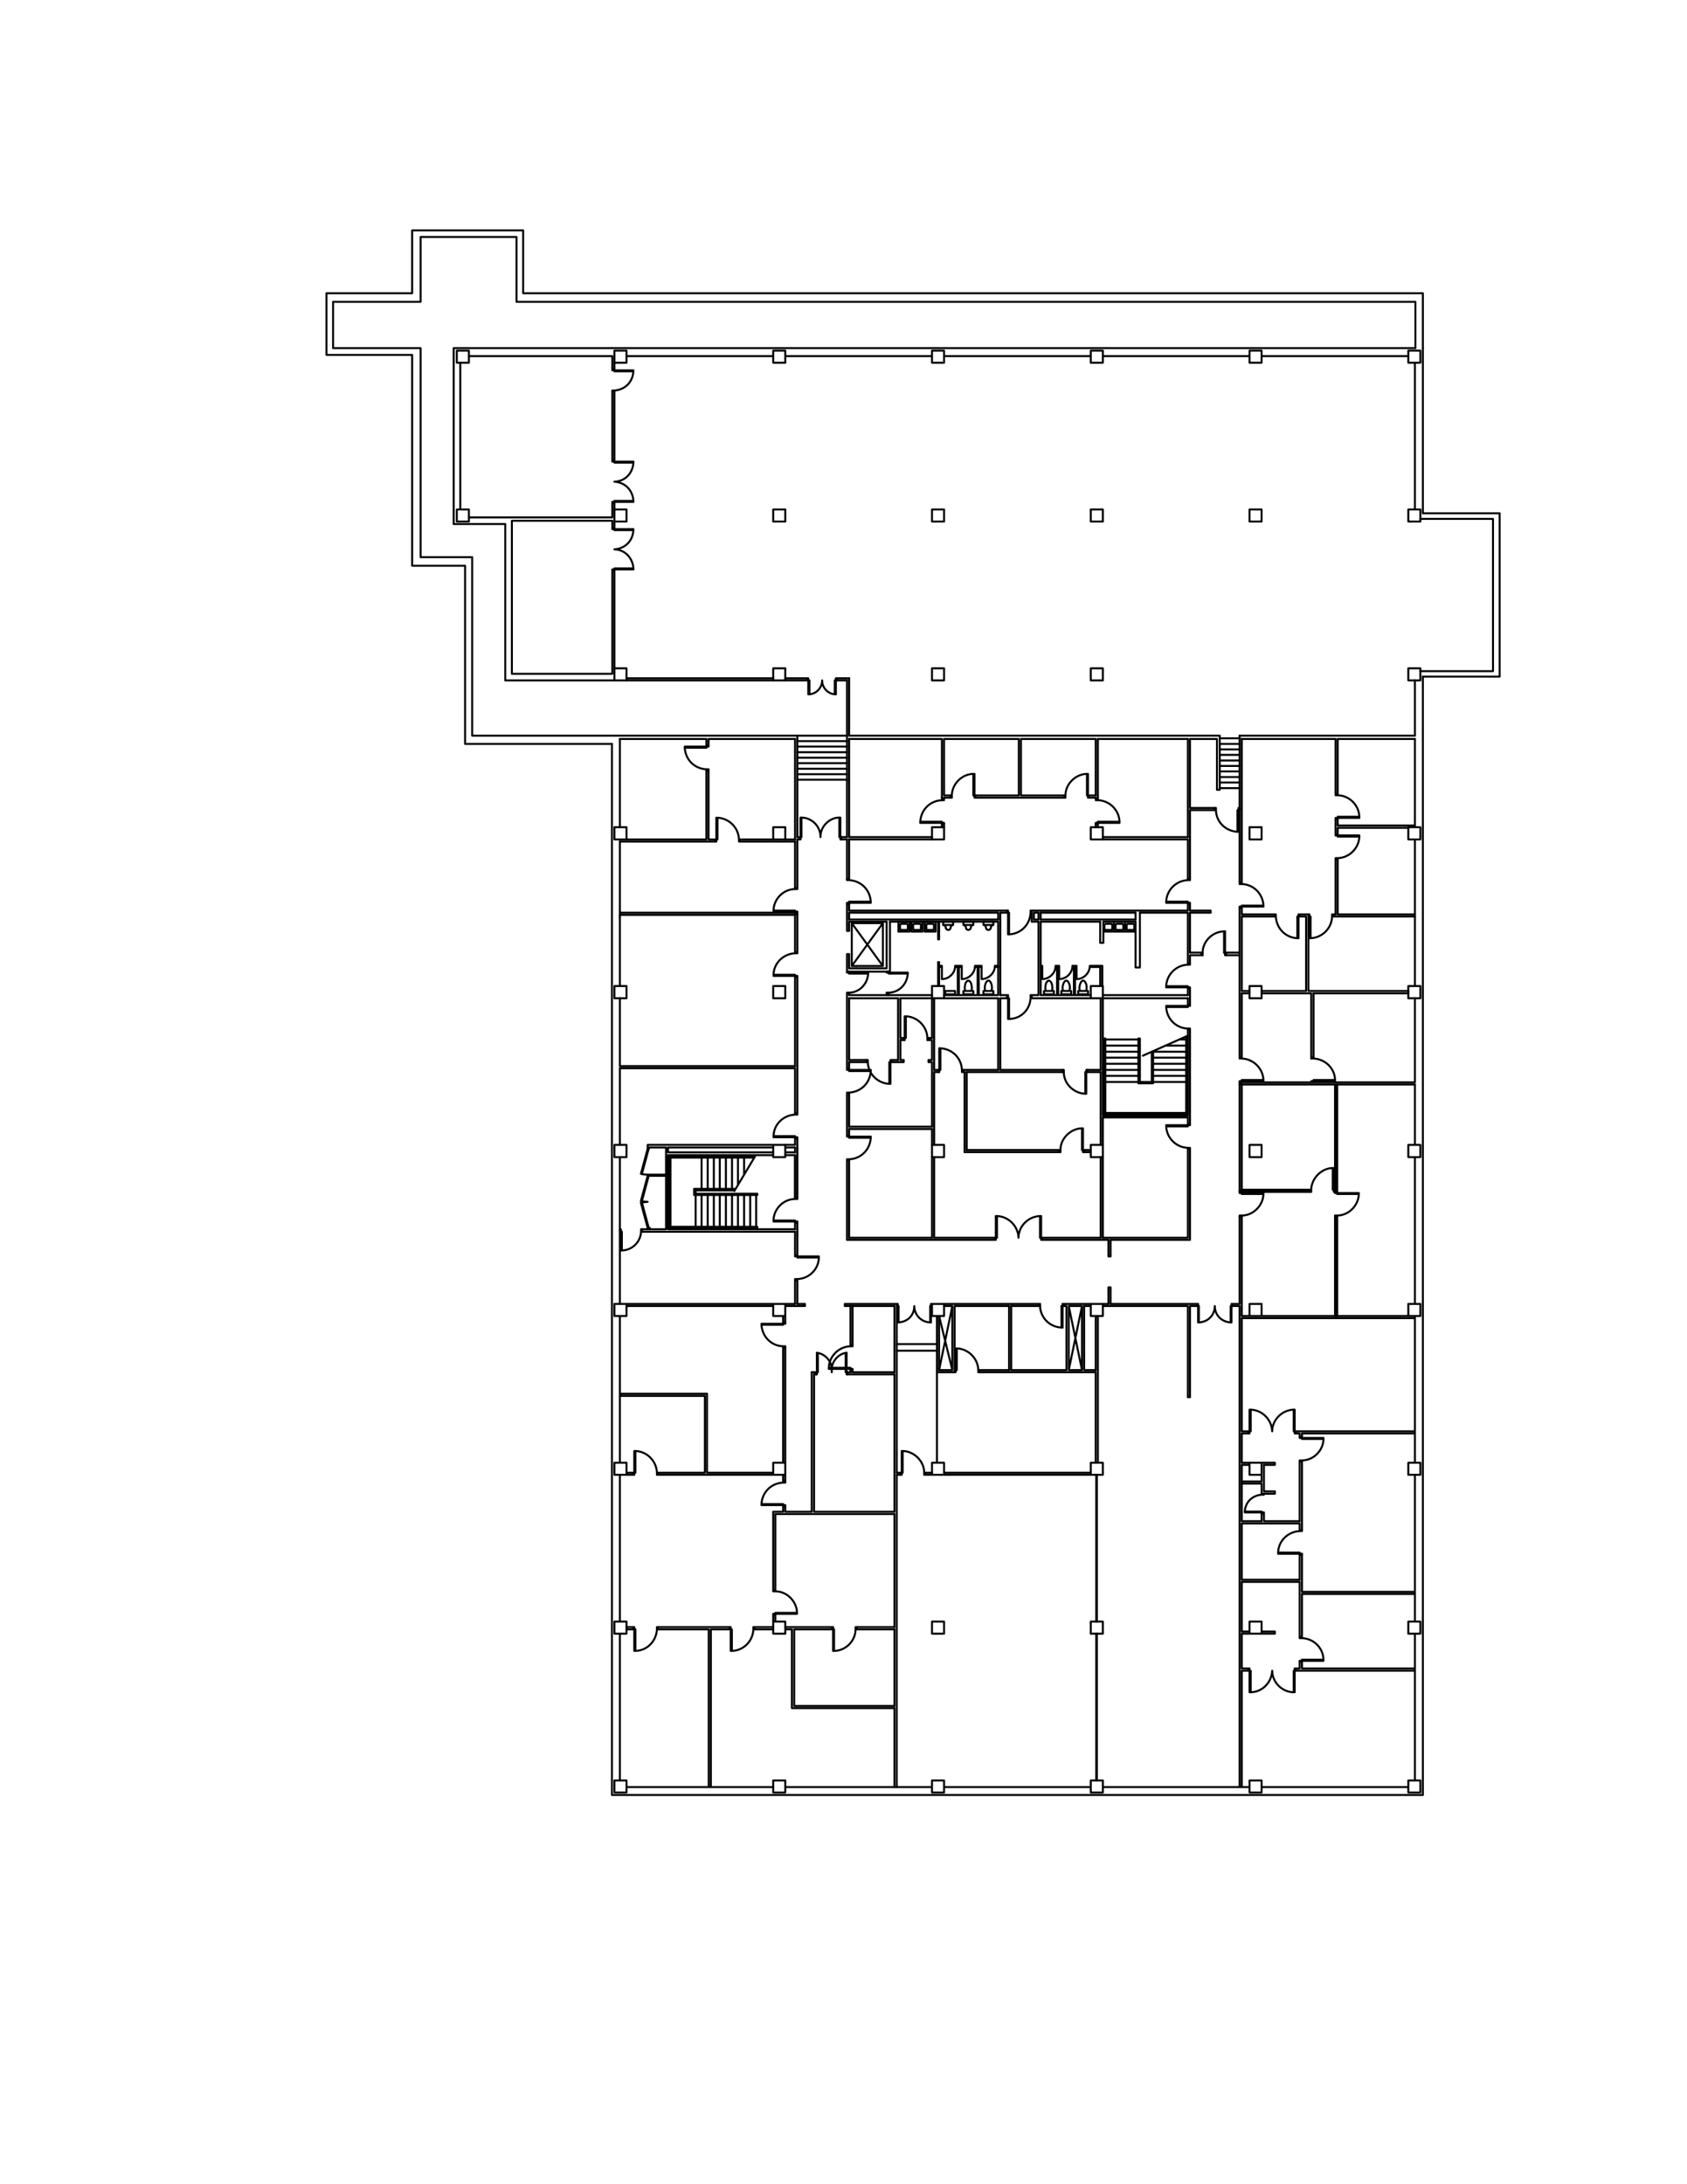 <?xml version="1.0" encoding="utf-8"?>
<!-- Generator: Adobe Illustrator 16.0.0, SVG Export Plug-In . SVG Version: 6.00 Build 0)  -->
<!DOCTYPE svg PUBLIC "-//W3C//DTD SVG 1.1//EN" "http://www.w3.org/Graphics/SVG/1.1/DTD/svg11.dtd">
<svg version="1.1" id="Layer_1" xmlns="http://www.w3.org/2000/svg" xmlns:xlink="http://www.w3.org/1999/xlink" x="0px" y="0px"
	 width="612px" height="792px" viewBox="0 0 612 792" enable-background="new 0 0 612 792" xml:space="preserve">
<path fill="none" stroke="#000000" stroke-width="0.72" stroke-linecap="round" stroke-linejoin="round" stroke-miterlimit="10" d="
	M463.68,562.98h7.801v0.42 M463.68,563.4h8.641 M471.48,554.82h0.84v0.359h-0.84V554.82z M471.48,555.18
	c-4.38,0.211-7.946,3.781-7.801,8.221 M450.48,551.58v-20.4 M471.48,551.58V530.4 M471.48,554.82v-2.4 M472.32,554.82v-24.84
	 M450.48,552.42h21 M450.48,551.58h7.199 M450.48,530.4V520.38 M450.48,572.82v-20.4 M450.48,591.6v-18 M457.68,534.78v2.399h-7.199
	 M462.48,531.18V530.4 M469.68,604.98v0.84h-0.359 M469.68,604.98h0.42v0.84 M469.68,605.82h0.42 M469.32,613.62v-7.8
	 M469.68,613.62v-7.8 M453.3,605.82h-0.42 M452.88,605.82v-0.84h0.42 M453.3,605.82v-0.84 M453.3,613.62v-7.8h0.42 M453.72,613.62
	v-7.8 M453.3,613.62c4.439,0.146,8.009-3.421,8.22-7.8 M461.52,605.82c0.035,4.357,3.806,7.949,8.16,7.8 M470.1,605.82h43.2
	 M470.1,604.98h1.381 M469.68,519h0.42 M470.1,519v0.78h-0.42 M469.68,519v0.78 M469.68,511.14V519h-0.359 M469.32,511.14V519
	 M469.68,511.14c-4.349-0.069-8.151,3.512-8.16,7.86 M453.3,519.78V519h0.42 M453.3,519.78h-0.42V519 M453.3,519h-0.42 M461.52,519
	c-0.177-4.374-3.812-7.935-8.22-7.86 M453.72,511.14V519 M453.3,511.14V519 M470.1,519.78h1.381 M470.1,519h43.2 M450.48,572.82h21
	 M450.48,573.6h21 M462.48,591.6v0.78 M472.32,601.8v0.42h-0.84 M472.32,602.22v0.36h-0.84 M471.48,602.22v0.36 M480.12,602.22h-7.8
	 M480.12,601.8h-7.8 M472.32,594h-0.84v-0.42h0.84 M480.12,602.22c0.141-4.443-3.376-8.065-7.8-8.22v-0.42 M472.32,529.98h-0.84
	v-0.421h0.84V529.98z M471.48,521.4h0.84v0.359 M471.48,521.4v-0.42h0.84 M472.32,521.4v-0.42 M480.12,521.76h-7.8 M472.32,529.56
	c4.327-0.021,7.985-3.822,7.8-8.159h-7.8 M471.48,530.4v-0.42 M472.32,520.98v-1.2 M471.48,520.98v-1.2 M471.48,593.58V573.6
	 M472.32,593.58v-15.6 M450.48,531.18h2.819 M458.52,531.18h3.961 M457.68,591.6h4.801 M453.3,591.6h-2.819 M453.3,592.38h-2.819
	 M457.68,592.38h4.801 M450.48,519v-41.04 M472.32,519.78H513.3 M457.68,530.4h4.801 M450.48,519.78h2.399 M450.48,530.4h2.819
	 M450.48,604.98V592.38 M472.32,604.98H513.3 M472.32,577.2v-13.38 M450.48,520.38v-0.6 M472.32,604.98v-2.4 M395.7,534h-53.22
	 M395.7,534.78h-53.22 M339.9,477.18v20.4 M340.68,477.18v19.62 M397.5,477.18v19.62 M398.28,477.18V530.4 M400.08,361.98v42.48
	 M400.5,404.04v-27.48h0.48 M308.04,361.98h17.76 M422.88,379.14h7.44 M427.74,376.92h2.58 M430.86,375.54v28.5 M430.32,375.84
	v27.72 M400.08,405.18h30.84 M400.5,404.04h30.36 M400.98,403.56h29.34 M400.08,404.46h30.84 M400.98,376.56v27 M412.98,392.82h5.34
	 M413.52,392.34h4.32 M418.32,392.82v-11.64 M417.84,392.34v-10.98 M418.32,392.34h12 M418.32,390.12h12 M418.32,387.96h12
	 M418.32,385.74h12 M418.32,383.52h12 M412.98,376.56h0.539 M418.32,381.36h12 M412.98,392.82v-16.26 M413.52,392.34v-15.78
	 M430.92,375.54l-16.32,7.26 M400.98,392.34h12 M400.98,390.12h12 M400.98,387.96h12 M400.98,385.74h12 M400.98,383.52h12
	 M400.98,381.36h12 M400.98,379.14h12 M400.98,376.92h12 M402.12,472.8h-2.04 M434.28,472.8H402.9 M434.64,473.58H431.7
	 M434.28,473.58v-0.78h0.359 M434.64,473.58v-0.78 M434.64,479.52v-5.939h0.301 M434.94,479.52v-5.939 M434.64,479.52
	c3.407-0.017,6.05-2.491,6.061-5.939 M446.76,473.58v-0.78 M446.76,472.8h0.36v0.78 M446.46,479.52v-5.939h0.66 M440.7,473.58
	c0.011,3.448,2.652,5.923,6.06,5.939v-5.939 M430.92,473.58h-30.84 M430.92,448.8v-32.22 M431.7,449.58v-33 M325.68,473.58v-0.78
	 M325.68,472.8h-0.359v0.78 M325.68,473.58h-0.359 M338.1,473.58h-0.659 M338.1,473.58v-0.78h-0.359 M337.74,473.58v-0.78
	 M337.44,479.52v-5.939 M337.74,479.52v-5.939 M325.68,479.52v-5.939h0.301 M325.98,479.52v-5.939 M325.68,479.52
	c3.459-0.087,5.964-2.427,6-5.939c0.067,3.396,2.642,5.941,6.061,5.939 M281.28,584.82v0.359h-0.78 M281.28,585.18v0.42h-0.78
	 M280.5,585.18v0.42 M289.14,585.18h-7.86 M289.14,584.82h-7.86 M281.28,577.02h-0.78v-0.42h0.78 M289.14,585.18
	c0.105-4.334-3.541-8.163-7.86-8.16v-0.42 M288.12,590.82h13.68 M280.5,585.6v2.4 M281.28,585.6v2.4 M310.8,590.82h-0.42
	 M302.58,590.82h-0.78 M310.8,589.98h-0.42 M302.22,589.98h-0.42 M310.8,590.82v-0.84 M310.38,590.82v-0.84 M301.8,590.82v-0.84
	 M302.22,598.62v-8.64 M302.58,598.62v-7.8 M302.22,598.62c4.336,0.186,8.138-3.473,8.16-7.8 M301.8,619.38h22.681 M301.8,618.6
	h22.681 M310.8,590.82h13.681 M310.8,589.98h13.681 M264.72,590.82v-0.84 M273.72,590.82h-0.42 M265.5,590.82h-0.78 M273.72,589.98
	h-0.42 M265.08,589.98h-0.36 M273.72,590.82v-0.84 M273.3,590.82v-0.84 M265.08,598.62v-8.64 M265.5,598.62v-7.8 M265.08,598.62
	c4.42,0.151,8.069-3.412,8.22-7.8 M273.72,590.82h6.78 M273.72,589.98h6.78 M238.68,590.82h-0.36 M230.52,590.82h-0.84
	 M238.68,589.98h-0.36 M230.1,589.98h-0.42 M238.68,590.82v-0.84 M238.32,590.82v-0.84 M229.68,590.82v-0.84 M230.1,598.62v-8.64
	 M230.52,598.62v-7.8 M230.1,598.62c4.439,0.146,8.009-3.421,8.22-7.8 M257.88,590.82h6.84 M238.68,590.82h18.42 M238.68,589.98
	h26.04 M230.1,534.78V534h0.42 M230.1,534.78h-0.42V534 M230.1,534h-0.42 M238.32,534h0.36v0.78h-0.36V534z M238.32,534
	c-0.177-4.374-3.812-7.935-8.22-7.86 M230.52,526.14V534 M230.1,526.14V534 M255.72,534h-17.04 M229.68,534.78h-2.4 M229.68,534
	h-2.4 M284.88,537.18h-0.78v0.42h0.78V537.18z M276.24,545.76h7.86 M284.88,545.76h-0.78V545.4 M276.24,545.4h7.86 M284.1,545.76
	v0.42h0.78 M284.88,545.76v0.42 M284.1,537.6c-4.48,0.193-7.816,3.685-7.86,8.16 M281.28,549v27.6 M280.5,548.16V576.6
	 M284.1,546.18v1.98 M284.88,546.18v1.98 M284.88,488.58v-0.42 M276.24,480h7.86 M284.88,480h-0.78v0.36 M276.24,480.36h7.86
	 M284.1,480v-0.42h0.78 M284.88,480v-0.42 M284.1,488.58h0.78 M284.1,488.16h0.78 M276.24,480c0.03,4.399,3.406,8.087,7.86,8.16
	v0.42 M307.38,497.58v0.78 M296.1,497.58v0.78 M295.32,498.36v49.8 M294.48,497.58v50.58 M284.88,488.58v41.82 M284.1,488.58v41.82
	 M292.02,473.58h-0.36 M291.66,473.58v-0.78h0.36 M292.02,473.58v-0.78 M306.48,473.58v-0.78 M306.48,472.8h0.359v0.78
	 M306.48,473.58h0.359 M291.66,473.58h-6.78 M291.66,472.8h-2.4 M288.42,472.8h-3.54 M288.12,590.82V618.6h13.68 M287.28,619.38
	v-28.56 M287.34,619.38h14.46 M284.88,589.98h16.92 M284.88,590.82h2.4 M324.48,549H281.28 M284.1,548.16h-3.6 M294.48,548.16h-9.6
	 M324.48,548.16H295.32 M325.32,473.58V534 M257.88,648v-57.18 M257.1,648v-57.18 M308.04,448.74v0.06 M308.04,245.94v20.82
	 M457.68,477.18h55.62 M450.48,477.18v-36 M449.7,472.8v-31.62 M430.92,448.8h-30.84 M307.26,246.72v56.82 M402.12,449.58H378.06
	 M431.7,449.58h-28.8 M430.92,506.58v-33 M431.7,506.58v-33 M453.3,129.12h-53.22 M450.48,477.18h2.819 M450.48,477.96H513.3
	 M450.48,519h2.399 M471.48,604.98v-2.4 M472.32,577.2H513.3 M472.32,577.98H513.3 M450.48,604.98h2.399 M450.48,648v-42.18h2.399
	 M449.7,648V473.58 M457.68,648H510.9 M516.18,126.24h0.061 M513.3,184.74v-53.22 M513.3,472.8v-53.22 M516.18,650.88V245.34
	 M515.28,645.6h-4.38v4.381h4.38V645.6z M515.28,588h-4.38v4.38h4.38V588z M515.28,530.4h-4.38v4.38h4.38V530.4z M513.3,588v-53.22
	 M515.28,472.8h-4.38v4.38h4.38V472.8z M513.3,530.4V477.18 M513.3,645.6v-53.22 M515.28,415.14h-4.38v4.44h4.38V415.14z
	 M515.28,357.54h-4.38v4.44h4.38V357.54z M515.28,299.94h-4.38v4.44h4.38V299.94z M513.3,357.54v-53.16 M515.28,242.34h-4.38v4.38
	h4.38V242.34z M515.28,184.74h-4.38v4.38h4.38V184.74z M513.3,299.34v-31.38 M513.3,415.14V393.24 M515.28,127.14h-4.38v4.38h4.38
	V127.14z M325.32,472.8h-18.48 M395.7,473.58h-2.4 M376.92,472.8H342.48 M395.7,472.8h-9.78 M280.5,473.58h-53.22 M280.5,472.8
	h-53.22 M308.52,496.8v0.78 M308.52,473.58v14.22 M309.3,496.8v0.78 M309.3,473.58v14.22 M324.48,498.36v49.8 M324.48,473.58v24
	 M284.1,534.78v2.399 M284.88,534.78v2.399 M255.72,506.16h-30.84 M256.5,505.38h-31.62 M255.72,506.16V534 M280.5,534h-24v-28.62
	 M449.7,473.58h-2.58 M449.7,472.8h-2.58 M280.5,534.78h-41.82 M227.28,589.98h2.4 M227.28,590.82h2.4 M284.1,477.18v2.4
	 M284.88,477.18v2.4 M235.32,445.14l-0.36,0.12 M234.96,445.74v-0.48h0.78 M235.74,445.74v-0.48 M232.92,445.74h8.7 M234.96,415.14
	v0.96h6.66 M242.34,416.1v1.74 M234.96,425.94h0.78 M232.5,425.64l1.26,0.24l1.2,0.061v0.42h0.78 M235.74,426.36v-0.42
	 M235.32,426.42l-0.36-0.06 M232.86,425.7l2.46-9.12 M232.5,425.64l2.46-9.12 M242.76,419.22h31.2 M243.24,419.76h30.42
	 M267.72,419.76v9.84 M269.94,419.76v6.181 M243.24,444.84h31.5v0.48 M242.76,445.32h31.98 M232.92,446.64h55.5 M289.26,445.74
	v9.479 M242.34,445.74h46.08 M242.34,416.1h38.16 M242.34,417.84h38.16 M284.88,416.1h3.54 M234.96,415.14h45.54 M284.88,417.84
	h3.54 M242.34,418.86h38.16 M288.42,418.86v15.479 M289.26,415.08v19.26 M274.74,432.84v0.48 M265.56,433.32v11.52 M267.72,433.32
	v11.52 M269.94,433.32v11.52 M272.16,433.32v11.52 M274.32,433.32v11.52 M252.36,431.64v1.2 M251.82,431.1v2.221 M252.36,433.32
	v11.52 M254.52,433.32v11.52 M256.74,433.32v11.52 M258.96,433.32v11.52 M261.12,433.32v11.52 M263.34,433.32v11.52 M274.74,432.84
	h-22.38 M266.52,431.64h-14.16 M274.74,433.32h-22.92 M266.82,431.1h-15 M254.52,419.76v11.34 M256.74,419.76v11.34 M258.96,419.76
	v11.34 M261.12,419.76v11.34 M263.34,419.76v11.34 M265.56,419.76v11.34 M266.4,431.88l7.56-12.66 M235.74,425.94h5.88
	 M241.62,445.74v-19.38h-5.88 M242.34,418.86v26.88 M241.62,416.1v9.841 M243.24,419.76v25.08 M242.76,419.22v26.101 M232.5,435.48
	l1.26,0.239l1.2,0.061 M234.96,435.78l-1.2,0.12l-1.26,0.239 M232.5,435.48l2.46-9.12 M232.86,435.54l2.46-9.12 M232.86,436.02
	l2.46,9.12 M232.5,436.14l2.46,9.12 M400.08,648h53.22 M342.48,648h53.22 M284.88,648h53.22 M280.5,129.12h-53.22 M338.1,129.12
	h-53.22 M395.7,129.12h-53.22 M224.88,299.94v-31.98 M224.88,357.54v-25.8 M224.88,415.14v-27.78 M224.88,472.8v-53.22
	 M224.88,530.4V477.18 M224.88,588v-53.22 M458.58,126.24h0.06 M458.58,650.88h0.06 M222,269.76v381.12 M224.88,645.6v-53.22
	 M513.48,126.24H222 M510.9,129.12H457.68 M222,650.88h294.18 M227.28,648h53.22 M457.68,645.6h-4.38v4.381h4.38V645.6z
	 M400.08,645.6h-4.38v4.381h4.38V645.6z M342.48,645.6H338.1v4.381h4.381V645.6z M284.88,645.6h-4.38v4.381h4.38V645.6z
	 M227.28,645.6h-4.38v4.381h4.38V645.6z M457.68,588h-4.38v4.38h4.38V588z M400.08,588h-4.38v4.38h4.38V588z M342.48,588H338.1v4.38
	h4.381V588z M284.88,588h-4.38v4.38h4.38V588z M227.28,588h-4.38v4.38h4.38V588z M457.68,530.4h-4.38v4.38h4.38V530.4z
	 M400.08,530.4h-4.38v4.38h4.38V530.4z M342.48,530.4H338.1v4.38h4.381V530.4z M284.88,530.4h-4.38v4.38h4.38V530.4z M227.28,530.4
	h-4.38v4.38h4.38V530.4z M457.68,472.8h-4.38v4.38h4.38V472.8z M400.08,472.8h-4.38v4.38h4.38V472.8z M342.48,472.8H338.1v4.38
	h4.381V472.8z M284.88,472.8h-4.38v4.38h4.38V472.8z M227.28,472.8h-4.38v4.38h4.38V472.8z M457.68,415.14h-4.38v4.44h4.38V415.14z
	 M400.08,415.14h-4.38v4.44h4.38V415.14z M342.48,415.14H338.1v4.44h4.381V415.14z M284.88,415.14h-4.38v4.44h4.38V415.14z
	 M227.28,415.14h-4.38v4.44h4.38V415.14z M457.68,357.54h-4.38v4.44h4.38V357.54z M400.08,357.54h-4.38v4.44h4.38V357.54z
	 M342.48,357.54H338.1v4.44h4.381V357.54z M284.88,357.54h-4.38v4.44h4.38V357.54z M227.28,357.54h-4.38v4.44h4.38V357.54z
	 M457.68,299.94h-4.38v4.44h4.38V299.94z M400.08,299.94h-4.38v4.44h4.38V299.94z M342.48,299.94H338.1v4.44h4.381V299.94z
	 M284.88,299.94h-4.38v4.44h4.38V299.94z M227.28,299.94h-4.38v4.44h4.38V299.94z M400.08,242.34h-4.38v4.38h4.38V242.34z
	 M342.48,242.34H338.1v4.38h4.381V242.34z M284.88,242.34h-4.38v4.38h4.38V242.34z M227.28,242.34h-4.38v4.38h4.38V242.34z
	 M457.68,184.74h-4.38v4.38h4.38V184.74z M400.08,184.74h-4.38v4.38h4.38V184.74z M342.48,184.74H338.1v4.38h4.381V184.74z
	 M284.88,184.74h-4.38v4.38h4.38V184.74z M227.28,184.74h-4.38v4.38h4.38V184.74z M457.68,127.14h-4.38v4.38h4.38V127.14z
	 M400.08,127.14h-4.38v4.38h4.38V127.14z M342.48,127.14H338.1v4.38h4.381V127.14z M284.88,127.14h-4.38v4.38h4.38V127.14z
	 M227.28,127.14h-4.38v4.38h4.38V127.14z"/>
<path fill="none" stroke="#000000" stroke-width="0.72" stroke-linecap="round" stroke-linejoin="round" stroke-miterlimit="10" d="
	M394.68,288.42h0.42 M395.1,288.42v0.84h-0.42 M394.32,288.42h0.359v0.84 M386.1,288.42h0.42v0.84h-0.42V288.42z M394.68,280.62v7.8
	 M394.32,280.62v7.8 M394.68,280.62c-4.253-0.163-8.177,3.501-8.16,7.8 M431.7,318.78v-25.02 M430.92,318.78v-14.4 M341.7,267.96
	h-33.66 M369.6,267.96H342.48 M397.5,267.96h-27.12 M344.88,288.42h-2.399 M344.88,289.26h-2.399 M386.1,288.42h-15.72
	 M386.1,289.26h-32.22 M397.5,288.42h0.06 M369.6,288.42h-15.72 M342.48,288.42v-20.46 M341.7,289.26v-21.3 M398.28,289.2v-21.24
	 M397.5,288.42v-20.46 M307.26,327.78v9.78 M308.04,327.78v2.4 M308.04,361.98v22.38 M308.04,360.3v0.54 M308.04,334.2v3.36
	 M308.04,330.96v2.46 M321.66,334.2h-13.62 M307.26,345.96v6.36 M308.04,345.96v5.16 M321.6,351.12h0.061v-0.06 M310.62,351.06v0.06
	 M321.6,351.12h-13.56 M376.74,330.96v2.46 M400.08,361.98h30.84 M377.52,360.84H395.7 M400.08,360.84h30.84 M377.52,359.4v-25.2
	v26.64 M399.9,350.22v7.32 M411.96,333.42h-34.44 M411.96,337.8v-3.6h-11.7 M411.96,350.82h1.56 M411.96,337.8v13.02V337.8z
	 M413.52,330.96v19.86V330.96z M411.12,337.2l0.24-0.12l0.12-0.3v-1.38 M411.48,335.4l-0.12-0.3l-0.24-0.12 M399.12,350.22v7.32
	V350.22h0.78H399.12z M399.12,341.88h1.14 M400.26,337.8v4.08V337.8z M400.68,335.4v1.38l0.12,0.3l0.3,0.12 M400.68,336.78l0.12,0.3
	l0.3,0.12 M399.12,334.2v7.68 M400.26,337.8v-3.6 M399.12,334.2v7.68 M400.26,337.8v-3.6 M400.68,336.78v-1.38 M403.5,335.4
	l-0.12-0.3l-0.3-0.12 M407.52,335.4l-0.119-0.3l-0.301-0.12 M407.1,334.98h-1.979l-0.3,0.12l-0.12,0.3 M409.08,334.98l-0.24,0.12
	l-0.12,0.3 M411.12,334.98h-2.04H411.12z M409.08,334.98l-0.24,0.12l-0.12,0.3 M407.1,334.98h-1.979 M405.12,334.98l-0.3,0.12
	l-0.12,0.3 M407.52,335.4l-0.119-0.3l-0.301-0.12 M403.5,335.4l-0.12-0.3l-0.3-0.12 M403.08,334.98h-1.98H403.08z M408.12,337.8
	H404.1 M411.96,337.8h-3.84H411.96z M403.08,337.2l0.3-0.12l0.12-0.3 M403.5,336.78v-1.38 M407.1,337.2l0.301-0.12l0.119-0.3
	 M404.7,335.4v1.38l0.12,0.3l0.3,0.12 M407.1,337.2h-1.979 M407.52,336.78v-1.38 M408.72,335.4v1.38l0.12,0.3l0.24,0.12
	 M411.12,337.2h-2.04H411.12z M408.72,336.78v-1.38 M408.72,336.78l0.12,0.3l0.24,0.12 M407.52,336.78v-1.38 M407.1,337.2h-1.979
	 M404.7,336.78v-1.38 M404.7,336.78l0.12,0.3l0.3,0.12 M407.1,337.2l0.301-0.12l0.119-0.3 M403.08,337.2l0.3-0.12l0.12-0.3v-1.38
	 M404.1,337.8v-3.6V337.8z M408.12,337.8v-3.6V337.8v-3.6V337.8z M400.26,337.8h3.84v-3.6v3.6 M403.08,337.2h-1.98H403.08z
	 M408.12,337.8h-7.86 M378.72,359.34v1.2 M378.72,360.54h3.601v-1.2 M378.72,359.34h3.601 M388.62,360.54h-3.601v-1.2
	 M385.02,359.34h3.601 M388.62,359.34h-3.601v1.2 M391.14,359.34v1.2 M391.14,360.54h3.601v-1.2 M391.14,359.34h3.601
	 M388.62,359.34v1.2 M394.74,359.34v1.2 M391.14,359.34v1.2 M388.62,359.34v1.2 M391.14,359.34h3.601 M394.08,359.34l0.12-1.14
	l-0.061-1.08 M391.8,359.34c-0.821-1.822,1.063-6.051,2.34-2.22 M387.96,359.34l0.18-1.14l-0.12-1.08 M385.68,359.34
	c-0.82-1.822,1.063-6.051,2.34-2.22 M394.08,359.34l0.12-1.14l-0.061-1.08 M391.8,359.34c-0.821-1.822,1.063-6.051,2.34-2.22
	 M387.96,359.34l0.18-1.14l-0.12-1.08 M385.68,359.34c-0.82-1.822,1.063-6.051,2.34-2.22 M381.66,359.34l0.12-1.14l-0.12-1.08
	 M379.38,359.34l-0.06-0.18l-0.12-1.02l0.12-1.02l0.239-0.78l0.48-0.6l0.479-0.18l0.421,0.18l0.479,0.6l0.24,0.78 M399.12,350.22
	h-3.78 M399.12,350.64h-3.78 M389.58,350.64h-0.6 M383.46,350.64h-0.54 M384.24,350.64h-0.36 M384.24,350.22h-1.32 M390.54,350.64
	H390 M390.54,350.22h-1.5H390.54z M390.54,350.64H390 M384.24,350.22h-1.32 M384.24,350.64h-0.36 M383.46,350.64h-0.54
	 M389.58,350.64h-0.6 M399.12,350.64h-3.78 M399.12,350.22h-3.78 M378.12,350.64h-0.601 M378.12,350.22h-0.601 M377.52,330.96v2.46
	 M390,360.84v-10.2 M383.88,360.84v-10.2 M383.46,360.84v-10.2 M389.58,360.84v-10.2 M378.12,350.22v4.8 M378.12,355.02
	c2.576-0.013,4.845-2.19,4.8-4.8 M384.24,350.22v4.8c2.576-0.013,4.845-2.19,4.8-4.8 M390.54,355.02
	c2.551,0.063,4.863-2.249,4.8-4.8 M390.54,350.22v4.8V350.22z M390.54,355.02c2.551,0.063,4.863-2.249,4.8-4.8 M384.24,350.22v4.8
	 M384.24,355.02c2.576-0.013,4.845-2.19,4.8-4.8 M389.58,360.54v-9.9 M390,360.54v-9.9 M383.46,360.54v-9.9 M383.88,360.54v-9.9
	 M378.12,350.22v4.8c2.576-0.013,4.845-2.19,4.8-4.8 M377.52,330.96v2.46 M326.64,361.98v14.4 M325.8,361.98v22.38 M308.04,384.36
	h6.36 M308.04,385.14h6.36 M326.64,376.38h1.2 M326.64,377.16h1.2 M362.88,333.42v27.42 M362.1,361.98v25.98 M362.88,330.96v29.88
	 M338.88,387.96h1.5 M338.88,388.74h1.5 M483.66,332.34h-0.42v-0.78h0.42V332.34z M475.02,332.34h-0.359 M474.66,332.34v-0.78h0.359
	 M475.02,332.34v-0.78 M475.02,340.2v-7.86h0.421 M475.44,340.2v-7.86 M475.02,340.2c4.396,0.084,8.115-3.46,8.221-7.86
	 M471.06,331.56v0.78h-0.42 M471.06,331.56h0.36v0.78 M471.06,332.34h0.36 M470.64,340.2v-7.86 M471.06,340.2v-7.86 M462.84,332.34
	h-0.42v-0.78h0.42V332.34z M462.84,332.34c0.221,4.428,3.741,7.907,8.22,7.86 M485.28,311.58v-0.42 M485.28,311.16h-0.78v0.42
	 M485.28,311.58h-0.78 M493.14,303.36h-7.859v-0.78 M493.14,302.94h-7.859 M485.28,302.58h-0.78v0.36 M485.28,302.94h-0.78
	 M485.28,311.16c4.349-0.089,7.967-3.866,7.859-8.22 M493.14,296.58h-7.859 M485.28,296.94v-0.78h7.859 M485.28,296.58h-0.78v0.36
	 M485.28,296.94h-0.78 M485.28,287.94v0.42 M485.28,287.94h-0.78v0.42 M493.14,296.58c0.083-4.727-3.934-8.513-8.64-8.22
	 M458.34,328.74h-7.859 M450.48,329.16v-0.78h7.859 M450.48,328.74h-0.78v0.42 M450.48,329.16h-0.78 M450.48,320.16v0.42
	 M450.48,320.16h-0.78v0.42 M458.34,328.74c0.035-4.704-3.918-8.508-8.64-8.16 M450.48,320.16v-52.2 M449.7,320.16v-53.4
	 M450.48,331.56v-2.4 M450.48,359.34v-27 M473.82,359.34H457.68 M485.28,299.34v-2.4 M462.42,331.56H450.48 M462.42,332.34H450.48
	 M473.82,332.34h-2.4 M474.66,331.56h-3.24 M484.5,302.58v-5.64 M485.28,302.58v-2.4 M485.28,287.94v-19.98 M484.5,287.94v-19.98
	 M308.04,330.96h54.06 M308.04,330.18h57.24 M346.5,360.54h-3.6 M342.9,360.54v-1.2h3.6 M346.5,359.34v1.2 M353.1,360.54h-3.6
	 M352.44,359.34l0.119-1.14l-0.119-1.08 M350.16,359.34l-0.061-0.18l-0.119-1.02l0.119-1.02l0.24-0.78l0.48-0.6l0.479-0.18
	l0.42,0.18l0.48,0.6l0.24,0.78 M349.5,360.54v-1.2h3.6 M353.1,359.34v1.2 M356.76,359.34v1.2h3.601 M356.76,359.34h3.601v1.2
	 M359.7,359.34l0.18-1.14l-0.12-1.08 M357.42,359.34c-0.743-2.399,1.232-5.822,2.34-2.22 M362.1,350.22H360.9 M362.1,350.64h-1.26
	 M355.08,360.54v-9.9h1.02 M354.66,350.64v9.9 M356.1,350.22v4.8c2.516,0,4.884-2.235,4.801-4.8 M347.46,350.64h-0.96
	 M354.66,350.64h-1.021 M348.9,350.64h-1.021 M348.9,350.22h-2.4 M356.1,350.22H353.7 M341.7,350.64h-1.021 M340.68,348.9v1.32
	h1.021 M347.88,350.64v9.9 M347.46,350.64v9.9 M340.32,357.54v-8.64 M340.68,357.54v-6.9 M348.9,350.22v4.8 M348.9,355.02
	c2.549,0.016,4.854-2.203,4.8-4.8 M341.7,350.22v4.8c2.551,0.063,4.862-2.249,4.8-4.8 M308.04,345.96h-0.78 M320.28,350.28H309
	 M322.86,352.32H307.26 M308.04,337.56h-0.78 M320.28,350.28L309,334.74v15.54 M326.52,336.78l0.12,0.3l0.301,0.12 M326.94,334.98
	l-0.301,0.12l-0.12,0.3 M325.92,337.8v-3.6 M326.52,336.78v-1.38 M320.28,334.74H309 M321.66,334.2v16.86 M320.28,334.74v15.54
	 M322.86,334.2v18.12 M309,350.28l11.28-15.54 M340.32,340.62h0.359 M333.66,337.2l0.3-0.12l0.12-0.3 M334.08,335.4l-0.12-0.3
	l-0.3-0.12 M334.68,337.8h-4.02 M334.68,334.2h-4.02 M331.26,336.78l0.12,0.3l0.3,0.12 M331.68,334.98l-0.3,0.12l-0.12,0.3
	 M330.66,337.8v-3.6 M331.26,336.78v-1.38 M333.66,337.2h-1.98 M333.66,334.98h-1.98 M334.68,337.8v-3.6 M334.08,336.78v-1.38
	 M338.82,336.78v-1.38 M339.42,337.8v-3.6 M338.46,334.98h-2.04 M338.46,337.2h-2.04 M336.06,336.78v-1.38 M335.46,337.8v-3.6
	 M336.42,334.98l-0.24,0.12l-0.12,0.3 M336.06,336.78l0.12,0.3l0.24,0.12 M339.42,334.2h-3.96 M339.42,337.8h-3.96 M338.82,335.4
	l-0.12-0.3l-0.24-0.12 M338.46,337.2l0.24-0.12l0.12-0.3 M325.92,337.8h4.021 M325.92,334.2h4.021 M328.92,337.2l0.3-0.12l0.12-0.3
	 M329.34,335.4l-0.12-0.3l-0.3-0.12 M329.94,337.8v-3.6 M329.34,336.78v-1.38 M326.94,337.2h1.979 M326.94,334.98h1.979
	 M340.32,340.62v-6.42 M340.68,340.62v-6.42 M345.78,334.2v1.2 M343.08,336.3l0.12,0.48l0.359,0.3l0.421,0.12l0.479-0.12l0.3-0.3
	l0.12-0.48 M353.1,334.2h-3.6 M353.1,334.2v1.2h-3.6 M349.5,334.2v1.2 M345.78,334.2h-3.601 M342.18,335.4h3.601 M360.36,334.2
	h-3.601 M360.36,334.2v1.2h-3.601 M356.76,334.2v1.2 M345.78,335.4l-0.42,0.12l-0.36,0.36l-0.12,0.42 M353.1,335.4l-0.479,0.12
	l-0.3,0.36l-0.12,0.42 M350.4,336.3l-0.12-0.42l-0.36-0.36l-0.42-0.12 M350.4,336.3l0.119,0.48l0.301,0.3l0.479,0.12l0.42-0.12
	l0.36-0.3l0.12-0.48 M360.36,335.4l-0.42,0.12l-0.36,0.36l-0.12,0.42 M357.66,336.3l-0.12-0.42l-0.3-0.36l-0.48-0.12 M357.66,336.3
	l0.12,0.48l0.359,0.3l0.42,0.12l0.48-0.12l0.3-0.3l0.12-0.48 M362.1,330.96v2.46 M362.88,331.14v29.7 M308.04,360.84h30.06
	 M305.22,303.54h2.04 M369.6,288.42v-20.46 M370.38,288.42v-20.46 M397.5,289.26h-2.4 M397.5,288.42h-2.4 M341.7,299.94v-1.2
	 M342.48,299.94v-1.2 M400.08,303.54h30.84 M397.5,299.94v-1.2 M398.28,299.94v-1.2 M400.08,304.38h30.84 M305.22,304.38h2.04
	 M484.5,331.56v-19.98 M485.28,331.56v-19.98 M474.66,359.34v-27.78 M473.82,359.34v-27 M289.26,266.76v36.78 M513.3,267.96h-28.02
	 M513.3,299.34h-28.02 M510.9,300.18h-25.62 M513.3,331.56h-28.02 M513.3,332.34h-29.64 M453.3,360.18h-2.819 M453.3,359.34h-2.819
	 M510.9,360.18H476.52 M510.9,359.34h-36.24 M350.7,388.74V417 M349.92,388.74v29.04 M400.08,419.58v29.22 M399.3,419.58v29.22
	 M399.3,361.98v25.98 M395.7,417.78h-2.4 M395.7,417h-2.4 M338.1,408.54h-30.06 M338.88,361.98v25.98 M338.88,419.58v29.22
	 M338.1,419.58v29.22 M338.1,361.98v14.4 M338.1,409.38h-30.06 M397.68,592.38v53.22 M397.68,534.78V588 M397.92,592.38v53.22
	 M397.92,534.78V588 M339.9,489.78h-14.58 M339.9,487.38h-14.58 M327.12,534.78V534h0.36 M327.12,534.78h-0.42V534 M327.12,534
	h-0.42 M335.28,534h0.42v0.78h-0.42V534z M335.28,534c0.017-4.267-3.901-8.006-8.16-7.86 M327.48,526.14V534 M327.12,526.14V534
	 M338.1,534.78H335.7 M326.7,534.78h-1.38 M326.7,534h-1.38 M338.1,534H335.7 M346.68,497.58v-0.78h0.42 M346.68,497.58h-0.359
	v-0.78 M346.68,496.8h-0.359 M354.9,496.8h0.42v0.78h-0.42V496.8z M354.9,496.8c-0.09-4.349-3.866-7.967-8.221-7.859 M347.1,488.94
	v7.859 M346.68,488.94v7.859 M397.5,497.58v32.82 M393.3,496.8h4.2 M366.84,496.8h20.04 M355.32,496.8h10.739 M393.3,497.58h4.2
	 M355.32,497.58h31.56 M366.06,473.58H346.32 M376.92,473.58h-10.08 M377.28,473.58h0.06 M386.88,473.58h-0.96 M392.52,473.58h-4.8
	 M393.3,497.58h-6.42 M392.52,496.8h-4.8 M386.88,473.58v23.22 M393.3,473.58v23.22 M392.52,473.58v23.22 M392.52,496.8l-4.8-23.22
	v23.22 M392.52,473.58l-4.8,23.22 M345.48,473.58l-4.801,23.22 M340.68,477.18l4.801,19.62 M345.48,473.58h-3 M345.48,496.8h-4.801
	 M346.32,473.58v24 M345.48,473.58v23.22 M346.32,497.58h-6.42 M430.92,506.58h0.78 M458.52,548.4v0.42 M458.52,548.82h-0.84v-0.42
	 M451.56,548.1h6.12v0.301 M451.56,548.4h6.96 M457.68,541.62h0.84v0.36h-0.84V541.62z M457.68,541.98
	c-3.538,0.307-6.024,2.831-6.12,6.42 M457.68,548.82v2.76 M458.52,548.82v2.76h12.961 M458.52,540.78h3.961v0.84 M450.48,537.96
	h7.199v3.66h4.801 M458.52,531.18v9.601 M472.32,563.4v0.42 M472.32,563.82h-0.84v-0.42"/>
<path fill="none" stroke="#000000" stroke-width="0.72" stroke-linecap="round" stroke-linejoin="round" stroke-miterlimit="10" d="
	M436.26,346.38h-0.42v-0.84 M444.42,337.74c-4.337-0.186-8.138,3.473-8.16,7.8h-0.42 M431.7,292.98v-25.02 M431.7,293.76h9v-0.78
	 M431.7,330.18v-2.4 M431.7,330.96h7.5 M431.7,330.18h7.5 M449.7,346.38h-4.86 M449.7,345.42h-4.86 M435.84,345.42h-4.14
	 M435.84,346.38h-4.14 M439.2,330.18v0.78 M431.7,292.98h9 M442.5,267.72h7.2 M442.5,266.76v19.62h-1.02 M441.48,267.96v18.42
	 M442.5,269.76h7.2 M442.5,271.74h7.2 M442.5,273.72h7.2 M442.5,275.76h7.2 M442.5,277.74h7.2 M442.5,279.72h7.2 M442.5,281.76h7.2
	 M442.5,283.74h7.2 M442.5,285.78h7.2 M442.5,266.76H308.04 M288.42,330.18v0.36h0.84 M288.42,330.54v0.42h0.84 M289.26,330.54v0.42
	 M280.62,330.54h7.8 M280.62,330.18h7.8 M289.26,321.96h-0.84v0.42h0.84V321.96z M288.42,322.38c-4.358,0.035-7.95,3.805-7.8,8.16
	 M280.62,353.46h7.8 M280.62,353.88h7.8 M289.26,353.88v0.42 M289.26,354.3h-0.84v-0.42 M289.26,353.88h-0.84v-0.42 M288.42,345.3
	h0.84v0.36h-0.84V345.3z M288.42,345.66c-4.379,0.211-7.946,3.781-7.8,8.22 M288.42,411.96v0.42h0.84 M288.42,412.38v0.36h0.84
	 M289.26,412.38v0.36 M280.62,412.38h7.8 M280.62,411.96h7.8 M289.26,403.74h-0.84v0.42h0.84V403.74z M288.42,404.16
	c-4.425,0.249-7.924,3.717-7.8,8.22 M288.42,412.74v2.399 M289.26,412.74v21.6 M288.42,354.3v32.28 M289.26,354.3v49.44
	 M289.26,330.96v0.78 M288.42,331.74v13.56 M458.34,432.6h-7.859 M450.48,432.18v0.78h7.859 M450.48,432.6h-0.78v-0.42
	 M450.48,432.18h-0.78 M450.48,441.18v-0.42 M450.48,441.18h-0.78v-0.42 M450.48,440.76h-0.78 M450.48,440.76
	c4.267,0.018,8.006-3.9,7.859-8.16 M450.48,392.46h-0.78 M449.7,392.46v-0.42h0.78 M458.34,391.62h-7.859v0.84 M458.34,392.04
	h-7.859 M450.48,383.82h-0.78 M449.7,383.82v-0.36h0.78 M458.34,392.04c0.075-4.408-3.486-8.043-7.859-8.22v-0.36 M450.48,431.4
	v-38.16 M449.7,432.18v-39.72 M449.7,383.46v-54.3 M450.48,383.46v-23.28 M484.5,331.56h-0.84 M441.48,267.96h-9.78 M484.5,267.96
	h-34.02 M471.48,572.82v-9 M325.32,534.78V648 M324.48,549v40.98 M324.48,590.82V618.6 M324.48,619.38V648 M296.1,498.36h-0.78
	 M324.48,498.36H307.38 M309.3,496.8h-0.78 M296.1,497.58h-1.62 M308.52,497.58h-1.14 M324.48,497.58H309.3 M324.48,473.58H306.84
	 M232.92,445.74h-0.36 M232.56,445.74v0.899h0.36 M232.92,446.64v-0.899 M225.24,445.74h-0.36v0.899 M225.24,445.74v0.899h-0.36
	 M225.24,453.42v-6.78h0.36 M225.6,453.42v-6.78 M225.24,453.42c3.887,0.115,7.117-2.888,7.32-6.78 M289.26,464.22h-0.84
	 M289.26,455.22h-0.84 M288.42,455.22v0.36h0.84 M289.26,456v-0.78 M288.42,464.22v-0.42h0.84 M289.26,464.22v-0.42 M289.26,463.8
	c4.424-0.153,7.941-3.775,7.8-8.22 M297.06,456h-7.8 M297.06,455.58h-7.8 M288.42,464.22v8.58 M289.26,464.22v8.58 M288.42,434.76
	c-4.327,0.022-7.986,3.823-7.8,8.16 M288.42,434.34h0.84v0.42h-0.84V434.34z M289.26,442.92v0.42 M289.26,443.34h-0.84v-0.42
	 M280.62,442.56h7.8v0.36 M280.62,442.92h8.64 M289.26,443.34v6.24 M288.42,443.34v2.4 M288.42,446.64v8.58 M235.32,416.58
	l-0.36-0.061 M284.88,418.86h3.54 M284.88,415.14h3.54 M288.42,418.86v15.479 M288.42,416.1v1.74 M256.26,279.36h0.78
	 M256.26,270.36v0.36h-7.86 M256.26,270.36h0.78v0.36h-0.78v0.42 M248.4,271.14h7.86 M248.4,270.72
	c0.04,4.818,3.818,8.436,8.64,8.22 M257.04,279.36v-0.42 M256.26,279.36v-0.42 M268.08,304.38c-0.131-4.372-3.84-7.938-8.22-7.86
	 M259.86,296.52v7.86 M260.28,296.52v7.86 M259.86,304.38h-0.42 M259.44,304.38v0.78h0.42 M260.28,304.38h-0.42v0.78 M268.44,304.38
	h-0.36v0.78h0.36V304.38z M257.04,270.36v-2.4h31.38 M256.26,270.36v-2.4 M268.44,305.16h19.98 M268.44,304.38h12.06 M256.26,267.96
	h-31.38 M257.04,304.38h2.4 M256.26,304.38v-25.02 M257.04,304.38v-25.02 M284.88,304.38h3.54 M224.88,305.16h34.56 M227.28,304.38
	h28.98 M513.3,266.76h-63.6 M348.96,387.96c-0.169-4.491-3.756-7.841-8.22-7.86 M340.74,380.1v7.86 M341.16,380.1v7.86
	 M340.74,387.96h-0.36 M340.38,387.96v0.78h0.36 M341.16,387.96h-0.42v0.78 M349.38,387.96h-0.42v0.78h0.42V387.96z M336.42,376.38
	c-0.073-4.326-3.888-7.99-8.22-7.86 M328.2,368.52v7.86 M328.62,368.52v7.86 M328.2,376.38h-0.36 M327.84,376.38v0.78h0.36
	 M328.62,376.38h-0.42v0.78 M336.84,376.38h-0.42v0.78h0.42V376.38z M327.84,384.36v0.78 M338.1,385.14h-1.26v-0.78 M336.84,384.36
	h1.26 M336.84,377.16h1.26 M336.84,376.38h1.26 M342.48,361.98H362.1 M338.1,377.16v7.2 M314.82,385.14h-0.42v-0.78h0.42V385.14z
	 M323.04,384.36v0.78h-0.42 M323.04,384.36h0.36v0.78 M323.04,385.14h0.36 M314.82,385.14c0.069,4.375,3.864,7.953,8.22,7.86
	 M322.62,393v-7.86 M323.04,393v-7.86 M307.26,387.96v-0.42 M308.04,396.54h-0.78v-0.36 M308.04,387.54h-0.78 M308.04,387.96h-0.78
	 M308.04,388.38v-0.84 M308.04,396.54v-0.36h-0.78 M308.04,396.18c4.501-0.272,7.801-3.701,7.86-8.22 M315.9,388.38h-7.86
	 M315.9,387.96h-7.86 M308.04,385.14v2.4 M326.64,377.16v7.2h1.2 M326.64,361.98h11.46 M307.26,396.54v15.24 M308.04,396.54v12
	 M323.4,385.14h4.439 M323.4,384.36h2.399 M338.88,388.74v26.399 M338.1,385.14v23.4 M338.1,409.38v5.76 M394.5,388.74h4.8
	 M350.7,388.74h34.8 M394.5,387.96h4.8 M362.88,387.96h22.62 M349.38,388.74h0.54 M349.38,387.96h12.72 M392.88,417h0.42 M393.3,417
	v0.78h-0.42 M392.52,417h0.36v0.78 M384.3,417h0.42v0.78h-0.42V417z M392.88,409.14V417 M392.52,409.14V417 M392.88,409.14
	c-4.218-0.182-8.252,3.595-8.16,7.86 M384.3,417h-33.6 M384.3,417.78h-34.38 M308.04,420.36h-0.78 M307.26,420.36v0.42h0.78
	 M308.04,420.78v-0.42 M308.04,411.78h-0.78 M307.26,411.78v0.359h0.78 M315.9,412.56h-7.86v-0.779 M308.04,420.36
	c4.491-0.169,7.841-3.757,7.86-8.221h-7.86 M308.04,409.38v2.4 M338.1,448.8h-30.06 M308.04,420.78v27.96 M360.9,449.58H307.26
	v-28.8 M360.9,448.8H338.88 M378.06,448.8v0.78 M378.06,449.58H377.7v-0.78h-0.42 M377.7,448.8h0.359 M361.26,448.8H360.9
	 M360.9,448.8v0.78h0.359 M361.26,448.8v0.78 M361.26,440.94v7.859h0.42 M361.68,440.94v7.859 M377.7,440.94
	c-4.397-0.064-8.136,3.43-8.22,7.859c-0.132-4.372-3.841-7.938-8.221-7.859 M377.28,440.94v7.859 M377.7,440.94v7.859 M431.7,416.58
	h-0.78v-0.36h0.78V416.58z M430.92,407.58V408h-7.86 M430.92,407.58h0.78V408h-0.78v0.42 M423.06,408.42h7.86 M423.06,408
	c-0.055,4.415,3.454,8.053,7.86,8.22 M431.7,407.58v-34.2 M430.92,407.58v-2.4 M430.92,373.38v31.08 M431.7,373.38h-0.78v-0.42h0.78
	V373.38z M430.92,364.38v0.36h-7.86 M430.92,364.38h0.78v0.36h-0.78v0.42 M423.06,365.16h7.86 M423.06,364.74
	c-0.028,4.444,3.378,8.088,7.86,8.22 M430.92,364.38v-2.4 M431.7,358.02v6.36 M431.7,358.44h-0.78v-0.42 M423.06,357.6h7.86v0.42
	 M423.06,358.02h8.641 M430.92,349.38h0.78v0.42h-0.78V349.38z M430.92,349.8c-4.407,0.167-7.915,3.805-7.86,8.22 M321.66,352.68
	v-0.36h0.78 M322.44,352.68v-0.36 M321.66,352.68h0.78v0.36 M321.66,360.3v-0.36 M321.66,360.3h0.78v-0.36 M322.44,359.94h-0.78
	 M322.44,359.94c3.982-0.091,6.823-3.367,6.899-7.26 M329.34,352.68h-6.899 M329.34,353.04h-6.899 M307.26,360.3v-0.36h0.78
	 M308.04,360.3v-0.36 M308.04,352.32h-0.78 M307.26,352.32v0.36h0.78 M314.94,353.04h-6.9v-0.72 M308.04,359.94
	c3.897-0.018,6.932-3.445,6.9-7.26h-6.9 M430.92,303.54v-35.58 M374.28,361.98h-0.42v-1.14h0.42V361.98z M365.7,361.98h-0.42
	 M365.28,361.98v-1.14h0.42 M366.06,361.98H365.7v-1.14 M365.7,361.98v7.5c4.393,0.121,7.896-3.094,8.16-7.5 M366.06,369.48v-7.5
	 M374.28,330.96h-0.42v-0.78h0.42V330.96z M365.7,330.96h-0.42 M365.28,330.96v-0.78h0.42 M366.06,330.96H365.7v-0.78 M365.7,330.96
	v7.86c4.476-0.044,7.967-3.38,8.16-7.86 M366.06,338.82v-7.86 M307.26,387.54V360.3h0.78 M321.66,360.3v0.54 M322.44,360.3v0.54
	 M340.68,348.9h-0.359 M342.48,360.84H362.1 M343.08,336.3l-0.12-0.42l-0.3-0.36l-0.48-0.12v-1.2 M375.06,330.96v2.46
	 M413.52,330.96h17.4 M399.12,334.2H377.52 M411.96,333.42v-2.46 M376.74,334.2h-2.46 M376.74,333.42h-1.681 M376.74,334.2v26.58
	 M377.52,330.96h34.44 M362.88,387.96v-25.98h2.4 M362.88,360.84h2.4 M362.88,361.98v25.98V361.98z M362.1,334.2v26.64
	 M362.88,330.96h2.4 M374.28,361.98h21.42 M374.28,360.84h2.46 M374.28,330.18v4.02 M375.06,330.96h1.681 M374.28,330.18h56.64
	 M362.1,334.2H322.86 M362.1,333.42h-54.06 M431.7,349.38v-3 M430.92,349.38v-18.42 M430.92,360.84v-2.4 M430.92,330.18v-2.4
	 M308.04,304.38v14.4 M308.04,327.36h-0.78 M307.26,327.36v0.42h0.78 M308.04,326.94v0.42 M315.9,327.36h-7.86v0.42 M315.9,326.94
	h-7.86 M308.04,318.78h-0.78 M307.26,318.78v0.36h0.78 M315.9,327.36c-0.06-4.519-3.359-7.947-7.86-8.22v-0.36 M431.7,327.36v0.42
	 M431.7,327.78h-0.78v-0.42 M423.06,326.94h7.86v0.42 M423.06,327.36h8.641 M430.92,318.78h0.78v0.36h-0.78V318.78z M430.92,319.14
	c-4.407,0.167-7.915,3.804-7.86,8.22 M342.48,289.26v0.48 M341.7,289.26v0.48 M342.48,298.38v0.36 M342.48,298.74h-0.78v-0.36
	 M333.84,297.96h7.86v0.42 M333.84,298.38h8.641 M341.7,289.74h0.78v0.42h-0.78V289.74z M341.7,290.16
	c-4.491,0.169-7.841,3.756-7.86,8.22 M397.5,289.74v-0.48 M398.28,289.2v0.54 M406.14,298.38h-7.859 M398.28,298.74v-0.78h7.859
	 M398.28,298.38h-0.78v0.36 M398.28,298.74h-0.78 M398.28,289.74v0.42 M398.28,289.74h-0.78v0.42 M406.14,298.38
	c0.083-4.727-3.934-8.513-8.64-8.22 M353.52,288.42h0.36 M353.88,288.42v0.84h-0.36 M353.1,288.42h0.42v0.84 M344.88,288.42h0.42
	v0.84h-0.42V288.42z M353.52,280.62v7.8 M353.1,280.62v7.8 M353.52,280.62c-4.311-0.184-8.152,3.485-8.22,7.8"/>
<path fill="none" d="M65.34,30.36 M572.82,30.36H65.34v700.56h507.48V30.36z"/>
<rect fill="none" width="612" height="792"/>
<path fill="none" stroke="#000000" stroke-width="0.72" stroke-linecap="round" stroke-linejoin="round" stroke-miterlimit="10" d="
	M385.92,472.8h-0.42H385.92z M385.5,473.58h-0.42H385.5z M385.92,473.58h-0.42H385.92z M377.28,473.58h-0.36H377.28z M377.28,472.8
	h-0.36H377.28z"/>
<path fill="none" stroke="#000000" stroke-width="0.72" stroke-linecap="round" stroke-linejoin="round" stroke-miterlimit="10" d="
	M385.5,387.96v0.78 M394.08,388.74h0.42v-0.78 M393.72,388.74h0.36v-0.78h0.42 M385.5,388.74h0.42v-0.78h-0.42V388.74z
	 M394.08,396.6v-7.859 M393.72,396.6v-7.859 M385.92,388.74c-0.031,4.359,3.837,7.928,8.16,7.859 M402.9,466.8h-0.78 M402.9,455.58
	h-0.78 M402.12,466.8v6 M402.9,466.8v6 M402.12,449.58v6 M402.9,449.58v6"/>
<path fill="none" stroke="#000000" stroke-width="0.72" stroke-linecap="round" stroke-linejoin="round" stroke-miterlimit="10" d="
	M377.28,473.58v-0.78 M376.92,473.58v-0.78 M385.5,473.52v-0.72 M385.92,473.58v-0.78 M377.28,473.58
	c0.209,4.432,3.773,7.844,8.22,7.8 M385.08,481.38v-7.8 M385.5,481.38v-7.86 M366.06,473.58v23.22 M366.84,473.58v23.22
	 M306.78,490.56v7.021h0.359 M307.14,490.5v7.08 M307.14,490.5c-3.315,0.377-5.91,3.785-5.399,7.08 M296.7,490.56v7.021h-0.36
	 M301.74,497.58c0.374-3.496-1.966-6.552-5.4-7.08v7.08 M309.3,488.16v-0.36 M296.34,497.58h-0.24 M296.1,497.58v0.78h0.24
	 M296.34,497.58v0.78 M307.14,497.58v0.78 M307.14,498.36h0.24v-0.78 M307.14,497.58h0.24 M308.52,487.8h0.78 M308.52,487.8v0.36
	h0.78 M300.66,496.38h7.859 M309.3,496.38h-0.78v-0.42 M300.66,495.96h7.859 M308.52,496.38v0.42h0.78 M309.3,496.38v0.42
	 M308.52,488.16c-4.372,0.131-7.938,3.84-7.859,8.22 M308.04,303.54h30.06 M308.04,304.38h30.06 M307.26,304.38v14.4 M289.26,303.54
	h0.78v0.84h-0.78v17.58 M290.04,303.54h0.72 M290.04,303.54v0.84h0.36 M290.4,303.54v0.84 M290.76,296.46v7.08 M297.66,303.54
	c0.007-4.017-3.247-7.204-7.26-7.08v7.08 M304.86,304.38v-0.84h-0.36 M304.86,304.38h0.36v-0.84 M304.86,303.54h0.36 M304.5,296.46
	v7.08 M304.86,296.46v7.08 M304.86,296.46c-3.853-0.208-7.346,3.232-7.2,7.08 M484.68,432.18V393.24 M484.68,477.18v-36.42
	 M449.7,431.76h25.979 M484.32,432.18h0.779 M475.32,432.18V431.4 M483.9,432.18h0.42 M483.9,423.54v7.86 M484.32,431.4h-0.84v-7.86
	 M483.9,431.4v0.779h0.42 M484.32,431.4v0.779 M475.32,431.4h0.359 M483.9,423.54c-4.572-0.221-8.591,4.112-8.221,8.64h-0.359
	 M485.1,432.18V393.24 M484.32,432.6v-0.42 M484.32,441.18h0.779 M492.96,432.6h-7.86 M485.1,432.18v0.78h7.86 M485.1,432.6h-0.779
	v-0.42 M485.1,432.18h-0.779 M485.1,441.18v-0.42 M485.1,441.18h-0.779v-0.42 M485.1,440.76h-0.779 M485.1,440.76
	c4.334-0.027,7.92-3.854,7.86-8.16 M484.32,432.18V393.24 M484.32,477.18v-36.42 M485.1,477.18v-36.42 M450.48,431.4h25.199
	 M449.7,432.18h25.979 M339.9,497.58v32.82 M224.88,386.58v-24.6 M288.42,387.36v16.38 M224.88,386.58h63.54 M224.88,387.36h63.54
	 M224.88,330.96h0.06 M224.88,330.96v0.78 M289.26,331.38h-0.84 M289.26,331.74v13.56 M288.42,331.74h-63.54 M224.88,305.16v25.8
	h64.38 M224.88,332.16v0.78 M475.68,383.46v-23.28h-18 M475.68,383.88v-0.06 M476.52,383.46v-23.28 M476.52,392.46h-0.84
	 M475.68,392.46v-0.42h0.84 M484.32,391.62h-7.801v0.84 M484.32,392.04h-7.801 M476.52,383.82h-0.84 M475.68,383.82v-0.36h0.84
	 M484.32,392.04c0.146-4.439-3.421-8.009-7.801-8.22v-0.36 M513.3,392.46v-30.48 M513.3,393.24h-63.6 M513.3,392.46h-63.6
	 M187.38,109.44H513.48 M516.18,186.12v-79.8 M222.9,141.6h-0.78 M222.9,133.92h-0.78 M222.12,133.92v0.36h0.78 M229.8,134.64h-6.9
	v-0.72 M222.9,141.6c4.067-0.294,6.803-3.273,6.9-7.32h-6.9 M222.9,191.52v-2.4 M229.8,192.24h-6.9v-0.36 M222.9,199.2
	c4.107-0.341,6.787-3.208,6.9-7.32h-6.9 M222.12,191.52v0.36h0.78 M222.9,191.52v0.36 M222.9,206.82h-0.78 M222.12,206.82v-0.36
	h0.78 M229.8,206.1h-6.9v0.72 M229.8,206.46h-6.9 M229.8,206.46c-0.076-3.894-2.917-7.169-6.9-7.26 M222.9,191.52h-0.78
	 M229.8,181.62h-6.9v0.36 M229.8,181.98h-6.9 M229.8,181.98c-0.101-4.053-2.827-7.021-6.9-7.32 M222.9,242.34v-35.52 M222.9,184.74
	v-2.4 M222.9,167.04V141.6 M222.9,133.92v-2.4 M222.12,182.34v-0.36h0.78 M222.9,182.34v-0.36 M222.9,167.04h-0.78 M222.12,167.04
	v0.36h0.78 M229.8,167.76h-6.9v-0.72 M222.9,174.66c4.039-0.119,6.829-3.303,6.9-7.26h-6.9 M222.9,182.34h-0.78 M222.12,191.52v-2.7
	 M222.12,167.04V141.6 M222.12,133.92v-4.8 M222.12,244.32H185.7 M222.9,246.72h-39.6 M289.26,282.72h18 M289.26,280.74h18
	 M289.26,278.76h18 M289.26,276.72h18 M289.26,274.74h18 M289.26,272.76h18 M289.26,270.72h18 M289.26,268.74h18 M289.26,266.76h18
	 M303.66,246.72h3.6 M293.22,245.94h-0.36v0.78 M293.22,245.94v0.78h-0.36 M293.64,251.7v-4.98h-0.42v5.04 M293.22,251.76
	c2.785,0.081,5.047-2.348,5.04-5.04 M298.26,246.72c-0.069,2.707,2.255,5.101,4.98,5.04 M303.24,251.76v-5.04h-0.42v4.98
	 M303.66,246.72h-0.42v-0.78 M303.66,246.72v-0.78h-0.42 M288.42,267.96v36.42 M303.66,245.94h4.38 M308.04,267.96v35.58
	 M284.88,245.94h7.98 M227.28,245.94h53.22 M284.88,246.72h7.98 M227.28,246.72h53.22 M513.3,266.76v-20.04 M170.1,184.74h-4.38
	v4.38h4.38V184.74z M170.1,127.14h-4.38v4.38h4.38V127.14z M222.12,244.32v-37.5 M222.12,187.62v-5.28 M222,126.24h-57.42
	 M118.44,128.7v-22.38h31.08 M120.84,109.44v16.8 M185.7,188.82h36.42 M515.28,243.36h26.34 M516.18,245.34h27.84 M515.28,188.16
	h26.34 M544.02,245.34v-59.22h-27.84 M541.62,188.16v55.2 M189.78,83.52v22.8 M187.38,85.92v23.52 M149.52,83.52h40.26
	 M152.58,85.92h34.8 M189.78,106.32h326.4 M149.52,128.7v76.44 M152.58,126.24v75.78 M120.84,109.44h31.74 M149.52,83.52v22.8
	 M149.52,205.14h19.2 M152.58,202.02h18.72 M166.98,131.52v53.22 M152.58,85.92v23.52 M164.58,126.24v63.78 M170.1,187.62h52.02
	 M185.7,188.82v55.5 M168.72,205.14v64.62 M171.3,202.02v64.74 M164.58,190.02h18.72v56.7 M168.72,269.76H222 M171.3,266.76H222
	 M170.1,129.12h52.02 M118.44,128.7h31.08 M120.84,126.24h31.74 M513.48,109.44v16.8 M288.42,305.16v16.8 M399.3,448.8h-21.24
	 M399.3,388.74v26.399 M400.08,405.18v9.96 M431.7,345.42v-14.46 M430.92,267.96h-32.64 M289.26,266.76H222 M449.28,292.98h0.42
	 M440.7,292.98h0.42 M449.7,293.76h-0.78 M440.7,293.76h0.42 M449.28,293.76v-0.78 M449.7,293.76v-0.78 M440.7,292.98v0.78
	 M441.12,293.76v-0.78 M449.28,301.62v-7.86 M448.92,301.62v-7.86 M441.12,293.76c0.072,4.454,3.761,7.83,8.16,7.86 M444.84,345.54
	v0.84 M444.84,346.38h-0.42v-0.84 M444.06,337.74v7.8h0.78 M444.42,337.74v7.8 M436.26,345.54v0.84"/>
</svg>

